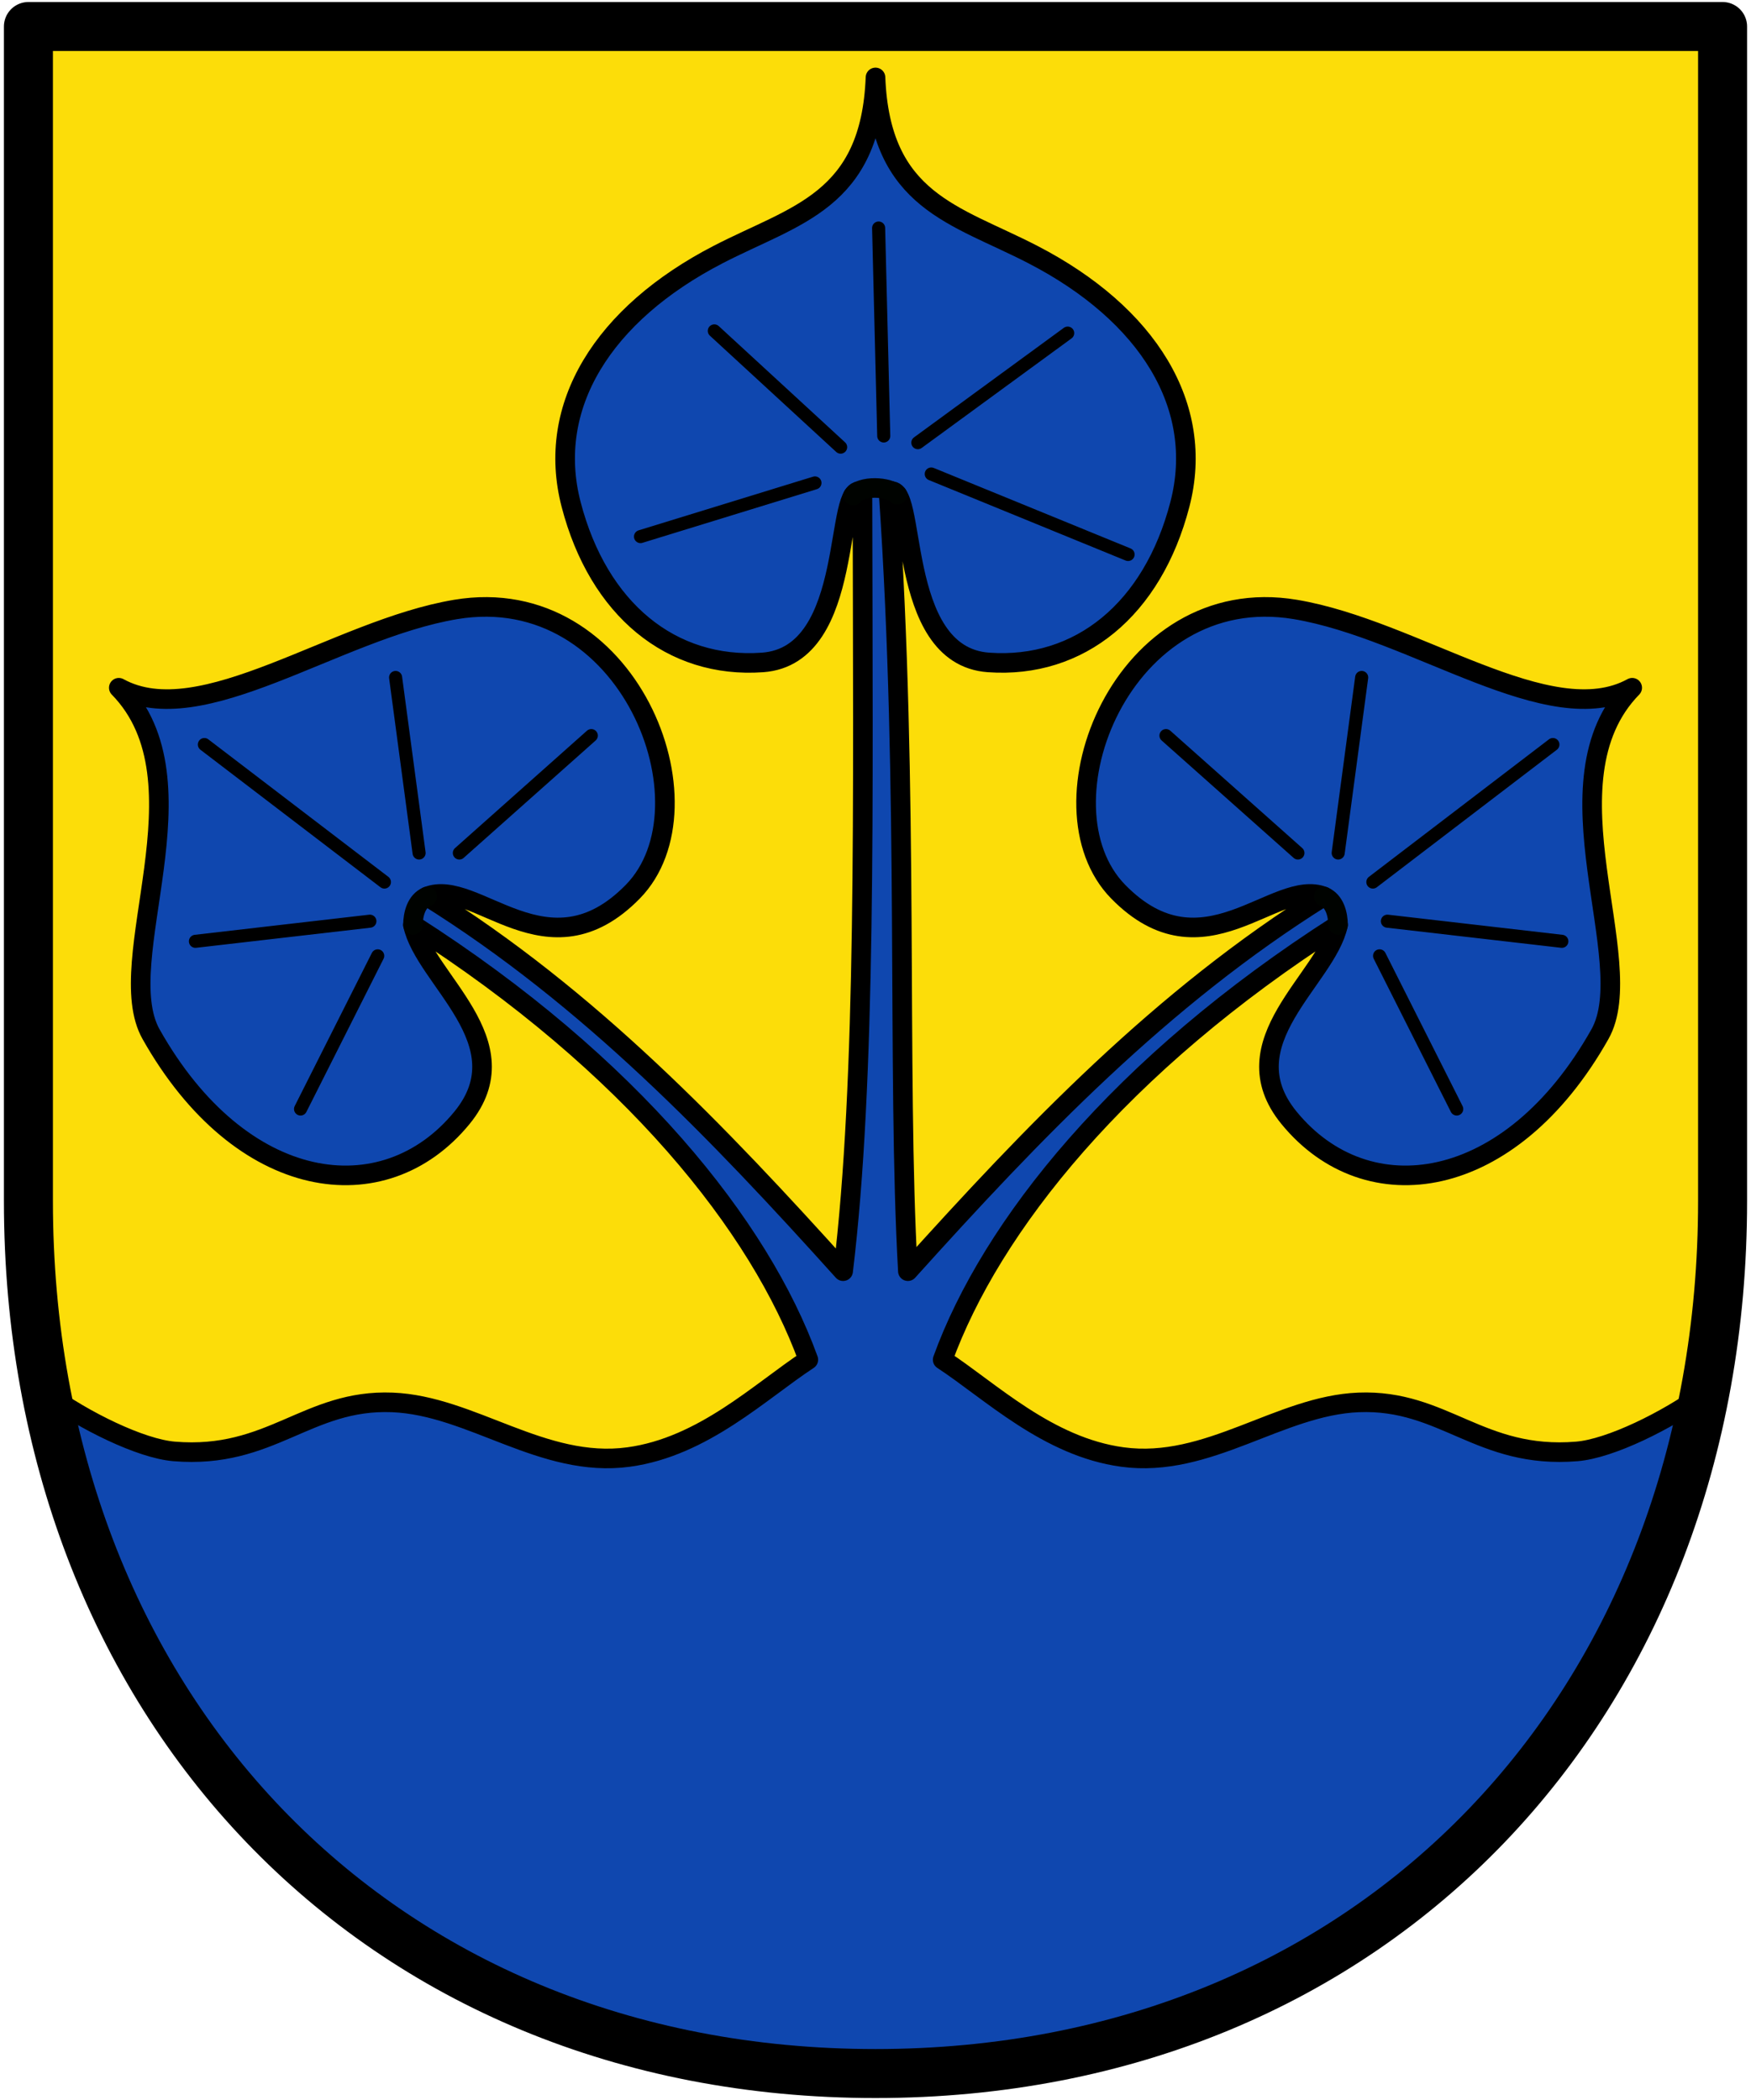 <svg xmlns="http://www.w3.org/2000/svg" height="643" width="536"><path d="M8.7 8.115v359.627c0 153.446 105.795 267.143 259.3 267.143s259.3-113.697 259.3-267.143V8.115z" fill="#fcdd09"/><path d="M14.156 426.57c11.536 8.404 28.905 16.983 39.153 17.831 29.66 2.456 40.697-16.051 66.808-15.007 24.247.97 46.043 20.287 72.284 16.728 22.887-3.104 40.382-20.194 55.036-29.799-14.715-40.692-54.156-90.356-121.027-133.13 3.524 16.603 33.89 35.965 15.007 59.061-23.894 29.226-67.754 23.069-95.169-25.589-12.613-22.387 18.25-77.287-9.883-106.089 25.238 13.89 66.434-17.83 103.116-23.969 52.948-8.86 79.923 60.177 54.22 86.42-26.095 26.643-48.073-4.474-62.934 1.452 49.678 31.007 89.086 72.284 127.32 114.734 7.096-58.583 6.079-142.19 5.913-238.603-9.209-4.149-1.544 50.15-30.602 52.22-27.828 1.983-50.209-16.18-58.577-48.41-7.793-30.017 9.718-58.24 45.022-76.49C243.545 65.678 266.506 61.667 268 23.71c1.494 37.957 24.455 41.968 48.157 54.22 35.304 18.25 52.815 46.473 45.022 76.49-8.368 32.23-30.75 50.393-58.577 48.41-29.058-2.07-21.393-56.369-30.602-52.22 6.322 92.47 2.485 177.585 5.912 238.603 38.235-42.45 77.643-83.727 127.321-114.734-14.86-5.926-36.84 25.19-62.934-1.453-25.703-26.242 1.272-95.28 54.22-86.419 36.682 6.138 77.878 37.858 103.116 23.97-28.133 28.8 2.73 83.7-9.883 106.088-27.415 48.658-71.275 54.815-95.17 25.59-18.882-23.097 11.484-42.459 15.008-59.062-66.871 42.774-106.312 92.438-121.027 133.13 14.654 9.605 32.149 26.695 55.036 29.799 26.241 3.559 48.037-15.758 72.284-16.728 26.111-1.044 37.148 17.463 66.808 15.007 10.248-.848 27.617-9.427 39.153-17.83C492.269 545.405 414.633 634.884 268 634.884c-146.633 0-224.27-89.48-253.844-208.315z" fill="#0f47af" stroke="#000" stroke-width="6" stroke-linejoin="round"/><path d="M274.69 151.467c-2.642-2.59-11.136-2.98-13.555.263M405.233 274.48c3.406 1.444 4.327 5.55 4.357 8.714m-278.823-8.714c-3.406 1.444-4.327 5.55-4.357 8.714" fill="none" stroke="#000300" stroke-width="6" stroke-linecap="round" stroke-linejoin="round"/><path d="M268.955 69.816l1.57 63.671m56.306-31.493l-45.87 33.547m64.355 34.232l-60.248-24.647m-27.737-8.216l-38.672-35.6m30.808 46.554l-53.401 16.432m-15.062 60.932l-40.394 35.944m-19.512-53.744l7.189 53.744m-10.612 8.9l-55.113-42.105m50.663 54.086l-53.402 6.162m55.798 4.45l-23.62 46.897m264.917-114.334l40.393 35.944m19.513-53.744l-7.19 53.744m10.613 8.9l55.113-42.105m-50.663 54.086l53.401 6.162m-55.797 4.45l23.62 46.897" fill="none" stroke="#000" stroke-width="4" stroke-linecap="round" stroke-linejoin="round"/><path d="M8.7 8.115v359.627c0 153.446 105.795 267.143 259.3 267.143s259.3-113.697 259.3-267.143V8.115z" fill="none" stroke="#000" stroke-width="15" stroke-linecap="round" stroke-linejoin="round"/></svg>